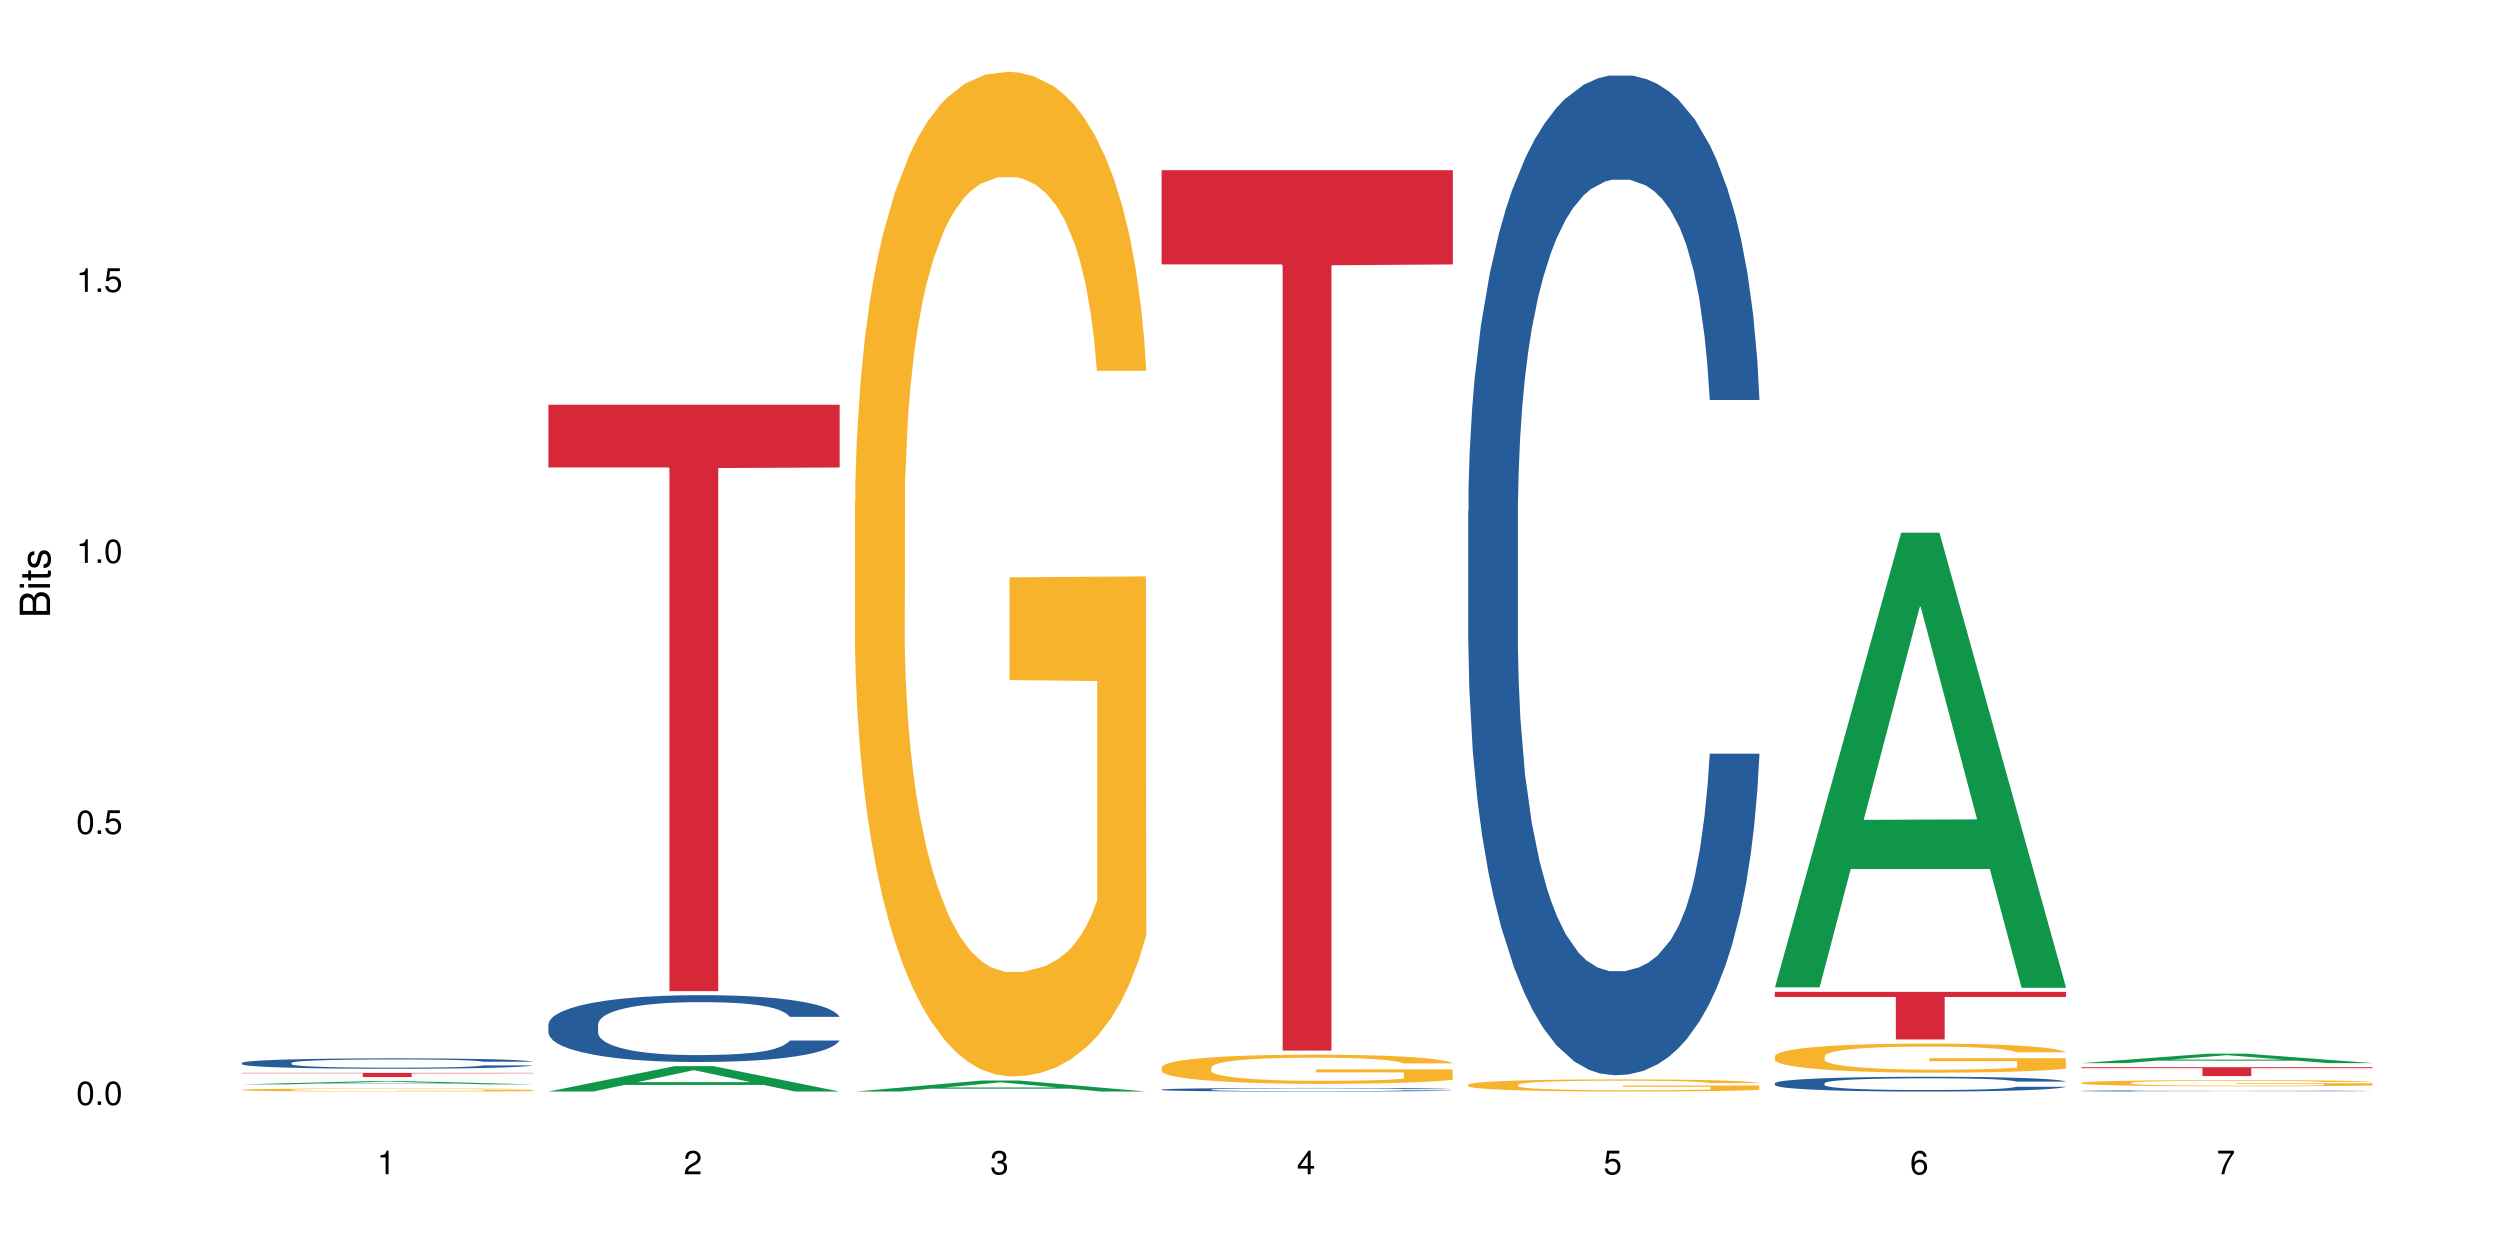 <?xml version="1.0" encoding="UTF-8"?>
<svg xmlns="http://www.w3.org/2000/svg" xmlns:xlink="http://www.w3.org/1999/xlink" width="720pt" height="360pt" viewBox="0 0 720 360" version="1.1">
<defs>
<g>
<symbol overflow="visible" id="glyph0-0">
<path style="stroke:none;" d=""/>
</symbol>
<symbol overflow="visible" id="glyph0-1">
<path style="stroke:none;" d="M 2.641 -6.797 C 2 -6.797 1.422 -6.531 1.078 -6.047 C 0.641 -5.453 0.406 -4.547 0.406 -3.297 C 0.406 -1 1.188 0.219 2.641 0.219 C 4.078 0.219 4.859 -1 4.859 -3.234 C 4.859 -4.562 4.656 -5.438 4.203 -6.047 C 3.844 -6.531 3.281 -6.797 2.641 -6.797 Z M 2.641 -6.047 C 3.547 -6.047 4 -5.125 4 -3.312 C 4 -1.375 3.562 -0.484 2.625 -0.484 C 1.734 -0.484 1.281 -1.422 1.281 -3.281 C 1.281 -5.141 1.734 -6.047 2.641 -6.047 Z M 2.641 -6.047 "/>
</symbol>
<symbol overflow="visible" id="glyph0-2">
<path style="stroke:none;" d="M 1.828 -1 L 0.828 -1 L 0.828 0 L 1.828 0 Z M 1.828 -1 "/>
</symbol>
<symbol overflow="visible" id="glyph0-3">
<path style="stroke:none;" d="M 4.562 -6.797 L 1.062 -6.797 L 0.547 -3.094 L 1.328 -3.094 C 1.719 -3.562 2.047 -3.734 2.578 -3.734 C 3.484 -3.734 4.062 -3.109 4.062 -2.094 C 4.062 -1.125 3.484 -0.531 2.578 -0.531 C 1.828 -0.531 1.375 -0.906 1.188 -1.672 L 0.328 -1.672 C 0.453 -1.109 0.547 -0.844 0.75 -0.594 C 1.125 -0.078 1.828 0.219 2.594 0.219 C 3.969 0.219 4.922 -0.781 4.922 -2.219 C 4.922 -3.562 4.031 -4.484 2.719 -4.484 C 2.25 -4.484 1.859 -4.359 1.469 -4.062 L 1.734 -5.969 L 4.562 -5.969 Z M 4.562 -6.797 "/>
</symbol>
<symbol overflow="visible" id="glyph0-4">
<path style="stroke:none;" d="M 2.484 -4.844 L 2.484 0 L 3.328 0 L 3.328 -6.797 L 2.766 -6.797 C 2.469 -5.75 2.281 -5.609 0.984 -5.453 L 0.984 -4.844 Z M 2.484 -4.844 "/>
</symbol>
<symbol overflow="visible" id="glyph0-5">
<path style="stroke:none;" d="M 4.859 -0.828 L 1.281 -0.828 C 1.359 -1.391 1.672 -1.75 2.5 -2.234 L 3.469 -2.75 C 4.406 -3.266 4.906 -3.969 4.906 -4.812 C 4.906 -5.375 4.672 -5.906 4.266 -6.266 C 3.859 -6.625 3.375 -6.797 2.719 -6.797 C 1.859 -6.797 1.219 -6.5 0.844 -5.922 C 0.609 -5.562 0.5 -5.125 0.484 -4.438 L 1.328 -4.438 C 1.359 -4.906 1.406 -5.188 1.531 -5.406 C 1.75 -5.812 2.188 -6.062 2.703 -6.062 C 3.469 -6.062 4.031 -5.516 4.031 -4.781 C 4.031 -4.25 3.719 -3.797 3.125 -3.438 L 2.234 -2.938 C 0.812 -2.141 0.406 -1.5 0.328 0 L 4.859 0 Z M 4.859 -0.828 "/>
</symbol>
<symbol overflow="visible" id="glyph0-6">
<path style="stroke:none;" d="M 2.125 -3.125 L 2.578 -3.125 C 3.516 -3.125 3.984 -2.703 3.984 -1.891 C 3.984 -1.031 3.469 -0.531 2.578 -0.531 C 1.656 -0.531 1.203 -0.984 1.156 -1.969 L 0.312 -1.969 C 0.344 -1.422 0.438 -1.078 0.609 -0.766 C 0.953 -0.109 1.625 0.219 2.547 0.219 C 3.953 0.219 4.859 -0.609 4.859 -1.906 C 4.859 -2.766 4.516 -3.25 3.703 -3.516 C 4.344 -3.766 4.656 -4.25 4.656 -4.938 C 4.656 -6.109 3.875 -6.797 2.578 -6.797 C 1.203 -6.797 0.484 -6.047 0.453 -4.609 L 1.297 -4.609 C 1.312 -5.016 1.344 -5.25 1.453 -5.453 C 1.641 -5.828 2.062 -6.062 2.594 -6.062 C 3.344 -6.062 3.797 -5.625 3.797 -4.906 C 3.797 -4.422 3.609 -4.141 3.25 -3.984 C 3.016 -3.891 2.719 -3.844 2.125 -3.844 Z M 2.125 -3.125 "/>
</symbol>
<symbol overflow="visible" id="glyph0-7">
<path style="stroke:none;" d="M 3.141 -1.625 L 3.141 0 L 3.984 0 L 3.984 -1.625 L 4.984 -1.625 L 4.984 -2.391 L 3.984 -2.391 L 3.984 -6.797 L 3.359 -6.797 L 0.266 -2.516 L 0.266 -1.625 Z M 3.141 -2.391 L 1 -2.391 L 3.141 -5.359 Z M 3.141 -2.391 "/>
</symbol>
<symbol overflow="visible" id="glyph0-8">
<path style="stroke:none;" d="M 4.781 -5.031 C 4.609 -6.141 3.891 -6.797 2.844 -6.797 C 2.094 -6.797 1.422 -6.438 1.031 -5.828 C 0.609 -5.172 0.406 -4.344 0.406 -3.094 C 0.406 -1.953 0.578 -1.234 0.984 -0.625 C 1.359 -0.078 1.953 0.219 2.703 0.219 C 3.984 0.219 4.922 -0.734 4.922 -2.078 C 4.922 -3.344 4.062 -4.234 2.844 -4.234 C 2.172 -4.234 1.641 -3.969 1.281 -3.469 C 1.281 -5.125 1.828 -6.047 2.797 -6.047 C 3.391 -6.047 3.797 -5.672 3.938 -5.031 Z M 2.734 -3.484 C 3.547 -3.484 4.062 -2.922 4.062 -2 C 4.062 -1.156 3.484 -0.531 2.703 -0.531 C 1.922 -0.531 1.328 -1.188 1.328 -2.047 C 1.328 -2.891 1.906 -3.484 2.734 -3.484 Z M 2.734 -3.484 "/>
</symbol>
<symbol overflow="visible" id="glyph0-9">
<path style="stroke:none;" d="M 4.984 -6.797 L 0.438 -6.797 L 0.438 -5.969 L 4.109 -5.969 C 2.5 -3.656 1.828 -2.234 1.328 0 L 2.219 0 C 2.594 -2.172 3.453 -4.047 4.984 -6.094 Z M 4.984 -6.797 "/>
</symbol>
<symbol overflow="visible" id="glyph1-0">
<path style="stroke:none;" d=""/>
</symbol>
<symbol overflow="visible" id="glyph1-1">
<path style="stroke:none;" d="M 0 -0.953 L 0 -4.891 C 0 -5.719 -0.234 -6.344 -0.734 -6.797 C -1.188 -7.234 -1.812 -7.469 -2.5 -7.469 C -3.547 -7.469 -4.188 -7 -4.625 -5.875 C -4.984 -6.672 -5.641 -7.094 -6.531 -7.094 C -7.156 -7.094 -7.734 -6.859 -8.141 -6.391 C -8.562 -5.938 -8.75 -5.344 -8.75 -4.5 L -8.75 -0.953 Z M -4.984 -2.062 L -7.766 -2.062 L -7.766 -4.219 C -7.766 -4.844 -7.688 -5.203 -7.453 -5.5 C -7.219 -5.812 -6.859 -5.969 -6.375 -5.969 C -5.906 -5.969 -5.531 -5.812 -5.297 -5.5 C -5.062 -5.203 -4.984 -4.844 -4.984 -4.219 Z M -0.984 -2.062 L -4 -2.062 L -4 -4.781 C -4 -5.328 -3.859 -5.688 -3.578 -5.953 C -3.297 -6.219 -2.922 -6.359 -2.484 -6.359 C -2.062 -6.359 -1.688 -6.219 -1.406 -5.953 C -1.109 -5.688 -0.984 -5.328 -0.984 -4.781 Z M -0.984 -2.062 "/>
</symbol>
<symbol overflow="visible" id="glyph1-2">
<path style="stroke:none;" d="M -6.281 -1.797 L -6.281 -0.797 L 0 -0.797 L 0 -1.797 Z M -8.75 -1.797 L -8.75 -0.797 L -7.484 -0.797 L -7.484 -1.797 Z M -8.75 -1.797 "/>
</symbol>
<symbol overflow="visible" id="glyph1-3">
<path style="stroke:none;" d="M -6.281 -3.047 L -6.281 -2.016 L -8.016 -2.016 L -8.016 -1.016 L -6.281 -1.016 L -6.281 -0.172 L -5.469 -0.172 L -5.469 -1.016 L -0.719 -1.016 C -0.078 -1.016 0.281 -1.453 0.281 -2.234 C 0.281 -2.469 0.25 -2.719 0.188 -3.047 L -0.641 -3.047 C -0.609 -2.922 -0.594 -2.766 -0.594 -2.562 C -0.594 -2.141 -0.719 -2.016 -1.156 -2.016 L -5.469 -2.016 L -5.469 -3.047 Z M -6.281 -3.047 "/>
</symbol>
<symbol overflow="visible" id="glyph1-4">
<path style="stroke:none;" d="M -4.531 -5.25 C -5.766 -5.25 -6.469 -4.422 -6.469 -2.969 C -6.469 -1.516 -5.719 -0.562 -4.547 -0.562 C -3.562 -0.562 -3.094 -1.062 -2.734 -2.562 L -2.516 -3.484 C -2.344 -4.188 -2.094 -4.469 -1.625 -4.469 C -1.047 -4.469 -0.641 -3.875 -0.641 -3 C -0.641 -2.453 -0.797 -2 -1.062 -1.75 C -1.25 -1.594 -1.422 -1.531 -1.875 -1.469 L -1.875 -0.406 C -0.422 -0.453 0.281 -1.266 0.281 -2.922 C 0.281 -4.5 -0.5 -5.516 -1.719 -5.516 C -2.656 -5.516 -3.172 -4.984 -3.469 -3.734 L -3.703 -2.766 C -3.891 -1.953 -4.156 -1.609 -4.594 -1.609 C -5.172 -1.609 -5.547 -2.125 -5.547 -2.938 C -5.547 -3.75 -5.203 -4.172 -4.531 -4.203 Z M -4.531 -5.25 "/>
</symbol>
</g>
</defs>
<g id="surface92870">
<rect x="0" y="0" width="720" height="360" style="fill:rgb(100%,100%,100%);fill-opacity:1;stroke:none;"/>
<path style=" stroke:none;fill-rule:nonzero;fill:rgb(6.275%,58.824%,28.235%);fill-opacity:1;" d="M 69.629 312.301 L 69.719 312.301 L 106.016 311.379 L 117.039 311.379 L 153.516 312.301 L 140.703 312.301 L 131.559 312.059 L 91.496 312.059 L 82.535 312.301 L 69.629 312.301 L 95.352 311.961 L 127.887 311.961 L 111.664 311.527 L 111.484 311.527 L 111.305 311.531 L 95.262 311.961 L 95.352 311.961 Z M 69.629 312.301 "/>
<path style=" stroke:none;fill-rule:nonzero;fill:rgb(14.51%,36.078%,60%);fill-opacity:1;" d="M 69.629 306.109 L 69.73 306.109 L 69.73 306.043 L 70.039 305.938 L 70.754 305.809 L 71.473 305.719 L 73.312 305.555 L 75.871 305.398 L 78.531 305.281 L 80.473 305.207 L 82.211 305.152 L 86.203 305.055 L 88.762 305 L 91.523 304.953 L 94.898 304.906 L 97.352 304.879 L 102.879 304.836 L 106.969 304.816 L 110.141 304.809 L 116.996 304.809 L 121.086 304.82 L 124.055 304.832 L 127.328 304.855 L 130.09 304.879 L 134.898 304.941 L 139.195 305.016 L 141.141 305.062 L 144.207 305.145 L 146.562 305.227 L 148.199 305.301 L 150.039 305.398 L 151.676 305.523 L 152.902 305.664 L 153.516 305.781 L 139.195 305.781 L 138.48 305.672 L 137.66 305.586 L 136.125 305.473 L 134.59 305.395 L 132.441 305.316 L 130.5 305.262 L 127.84 305.211 L 125.488 305.18 L 123.031 305.152 L 120.68 305.137 L 116.176 305.121 L 110.961 305.121 L 109.016 305.125 L 105.027 305.148 L 102.879 305.168 L 99.809 305.207 L 97.66 305.242 L 95.102 305.297 L 93.363 305.344 L 91.215 305.414 L 89.68 305.477 L 87.941 305.566 L 86.918 305.637 L 85.996 305.711 L 85.18 305.801 L 84.566 305.898 L 84.156 306 L 83.953 306.098 L 83.953 306.52 L 84.156 306.621 L 84.668 306.734 L 85.996 306.902 L 87.941 307.047 L 90.191 307.16 L 92.34 307.242 L 93.566 307.281 L 95.203 307.324 L 97.762 307.379 L 101.445 307.434 L 103.594 307.457 L 106.867 307.477 L 110.242 307.488 L 114.746 307.488 L 118.734 307.477 L 121.395 307.465 L 124.156 307.441 L 127.941 307.395 L 130.293 307.352 L 132.34 307.301 L 133.875 307.25 L 134.898 307.203 L 136.434 307.121 L 137.66 307.027 L 138.582 306.93 L 139.195 306.84 L 153.516 306.84 L 152.902 306.949 L 151.984 307.055 L 151.062 307.133 L 149.629 307.23 L 147.992 307.312 L 145.641 307.41 L 143.695 307.473 L 141.141 307.543 L 138.785 307.594 L 136.227 307.641 L 132.441 307.695 L 129.988 307.723 L 127.328 307.746 L 124.156 307.77 L 120.168 307.789 L 115.871 307.797 L 111.879 307.801 L 107.582 307.797 L 104.414 307.785 L 100.219 307.762 L 95 307.711 L 91.215 307.66 L 88.25 307.605 L 85.691 307.551 L 82.828 307.477 L 79.145 307.359 L 76.895 307.266 L 75.359 307.188 L 73.621 307.082 L 72.391 306.984 L 70.961 306.832 L 69.938 306.641 L 69.629 306.488 Z M 69.629 306.109 "/>
<path style=" stroke:none;fill-rule:nonzero;fill:rgb(96.863%,70.196%,16.863%);fill-opacity:1;" d="M 69.629 313.863 L 69.73 313.859 L 69.73 313.844 L 70.141 313.809 L 71.164 313.758 L 72.492 313.715 L 73.926 313.684 L 74.848 313.668 L 76.383 313.645 L 77.711 313.625 L 81.086 313.59 L 85.383 313.555 L 87.738 313.539 L 90.398 313.527 L 94.184 313.512 L 95.922 313.504 L 101.242 313.492 L 107.277 313.484 L 113.926 313.48 L 116.996 313.48 L 121.191 313.484 L 126.918 313.492 L 130.191 313.504 L 132.75 313.512 L 135.41 313.52 L 138.684 313.539 L 141.754 313.555 L 144.207 313.574 L 146.664 313.602 L 148.711 313.625 L 150.449 313.656 L 151.984 313.688 L 152.902 313.719 L 153.516 313.746 L 139.297 313.746 L 138.48 313.719 L 137.559 313.695 L 136.023 313.668 L 134.488 313.648 L 132.953 313.633 L 130.09 313.613 L 127.637 313.602 L 124.566 313.59 L 121.598 313.582 L 118.223 313.574 L 110.754 313.574 L 105.844 313.582 L 102.98 313.586 L 100.934 313.594 L 98.07 313.605 L 96.332 313.613 L 95.309 313.621 L 92.238 313.648 L 90.191 313.668 L 89.066 313.684 L 87.633 313.711 L 86.613 313.73 L 85.484 313.766 L 84.871 313.789 L 84.055 313.844 L 83.953 313.988 L 84.258 314.02 L 84.871 314.055 L 85.691 314.082 L 86.918 314.113 L 88.145 314.137 L 90.293 314.168 L 92.137 314.191 L 93.566 314.203 L 96.332 314.227 L 97.457 314.234 L 100.117 314.246 L 102.879 314.258 L 106.254 314.27 L 108.812 314.273 L 112.902 314.277 L 118.121 314.277 L 124.258 314.273 L 128.145 314.266 L 130.805 314.262 L 132.547 314.254 L 134.695 314.246 L 136.227 314.238 L 137.66 314.227 L 139.398 314.215 L 139.398 314.02 L 114.133 314.02 L 114.133 313.93 L 153.414 313.93 L 153.516 314.246 L 151.367 314.266 L 148.711 314.289 L 146.152 314.305 L 143.492 314.32 L 139.707 314.336 L 136.637 314.344 L 131.93 314.355 L 127.637 314.363 L 123.133 314.367 L 119.145 314.371 L 114.438 314.371 L 110.242 314.367 L 105.742 314.363 L 102.16 314.359 L 98.887 314.348 L 95.613 314.34 L 91.523 314.32 L 88.863 314.309 L 86.102 314.293 L 83.336 314.27 L 80.883 314.25 L 77.609 314.211 L 75.871 314.188 L 74.234 314.16 L 73.004 314.137 L 71.879 314.105 L 71.062 314.078 L 70.242 314.043 L 69.832 314.016 L 69.629 313.988 Z M 69.629 313.863 "/>
<path style=" stroke:none;fill-rule:nonzero;fill:rgb(83.922%,15.686%,22.353%);fill-opacity:1;" d="M 69.629 308.98 L 153.516 308.98 L 153.516 309.109 L 118.555 309.113 L 118.555 310.199 L 104.488 310.199 L 104.488 309.113 L 104.285 309.109 L 69.629 309.109 Z M 69.629 308.98 "/>
<path style=" stroke:none;fill-rule:nonzero;fill:rgb(6.275%,58.824%,28.235%);fill-opacity:1;" d="M 157.934 314.363 L 158.023 314.355 L 194.32 307.039 L 205.344 307.039 L 241.82 314.371 L 229.004 314.371 L 219.863 312.457 L 179.801 312.457 L 170.84 314.363 L 157.934 314.363 L 183.656 311.664 L 216.188 311.66 L 199.965 308.238 L 199.785 308.23 L 199.609 308.25 L 183.566 311.66 L 183.656 311.664 Z M 157.934 314.363 "/>
<path style=" stroke:none;fill-rule:nonzero;fill:rgb(14.51%,36.078%,60%);fill-opacity:1;" d="M 157.934 294.992 L 158.035 294.977 L 158.035 294.555 L 158.344 293.887 L 159.059 293.043 L 159.773 292.461 L 161.617 291.426 L 164.172 290.422 L 166.832 289.648 L 168.777 289.191 L 170.516 288.84 L 174.504 288.188 L 177.062 287.855 L 179.824 287.555 L 183.203 287.258 L 185.656 287.082 L 191.18 286.801 L 195.273 286.676 L 198.445 286.625 L 205.297 286.625 L 209.391 286.695 L 212.359 286.781 L 215.633 286.922 L 218.395 287.082 L 223.203 287.469 L 227.5 287.961 L 229.441 288.242 L 232.512 288.785 L 234.863 289.312 L 236.5 289.77 L 238.344 290.422 L 239.98 291.215 L 241.207 292.109 L 241.82 292.867 L 227.5 292.867 L 226.781 292.164 L 225.965 291.617 L 224.43 290.898 L 222.895 290.387 L 220.746 289.875 L 218.801 289.543 L 216.145 289.207 L 213.789 288.996 L 211.336 288.84 L 208.98 288.734 L 204.48 288.629 L 199.262 288.629 L 197.32 288.664 L 193.328 288.805 L 191.18 288.926 L 188.113 289.172 L 185.965 289.402 L 183.406 289.754 L 181.668 290.051 L 179.52 290.508 L 177.984 290.914 L 176.246 291.496 L 175.223 291.934 L 174.301 292.426 L 173.484 293.008 L 172.867 293.621 L 172.461 294.273 L 172.254 294.906 L 172.254 297.633 L 172.461 298.266 L 172.973 299.004 L 174.301 300.074 L 176.246 301.008 L 178.496 301.746 L 180.645 302.273 L 181.871 302.52 L 183.508 302.801 L 186.066 303.152 L 189.75 303.504 L 191.898 303.645 L 195.172 303.785 L 198.547 303.855 L 203.047 303.855 L 207.039 303.785 L 209.699 303.699 L 212.461 303.559 L 216.246 303.258 L 218.598 302.977 L 220.645 302.645 L 222.18 302.309 L 223.203 302.027 L 224.734 301.48 L 225.965 300.883 L 226.883 300.27 L 227.5 299.672 L 241.82 299.672 L 241.207 300.375 L 240.285 301.059 L 239.367 301.57 L 237.934 302.188 L 236.297 302.73 L 233.945 303.348 L 232 303.75 L 229.441 304.191 L 227.09 304.523 L 224.531 304.824 L 220.746 305.176 L 218.293 305.352 L 215.633 305.508 L 212.461 305.648 L 208.469 305.773 L 204.172 305.844 L 200.184 305.859 L 195.887 305.824 L 192.715 305.754 L 188.52 305.598 L 183.305 305.281 L 179.52 304.945 L 176.551 304.613 L 173.992 304.262 L 171.129 303.785 L 167.445 303.012 L 165.195 302.414 L 163.66 301.922 L 161.922 301.234 L 160.695 300.621 L 159.262 299.637 L 158.238 298.387 L 157.934 297.422 Z M 157.934 294.992 "/>
<path style=" stroke:none;fill-rule:nonzero;fill:rgb(83.922%,15.686%,22.353%);fill-opacity:1;" d="M 157.934 116.559 L 241.82 116.559 L 241.82 134.637 L 206.859 134.793 L 206.859 285.445 L 192.793 285.445 L 192.793 134.953 L 192.59 134.637 L 157.934 134.637 Z M 157.934 116.559 "/>
<path style=" stroke:none;fill-rule:nonzero;fill:rgb(6.275%,58.824%,28.235%);fill-opacity:1;" d="M 246.234 314.367 L 246.324 314.363 L 282.625 311.199 L 293.648 311.199 L 330.125 314.371 L 317.309 314.371 L 308.168 313.543 L 268.105 313.543 L 259.141 314.367 L 246.234 314.367 L 271.957 313.199 L 304.492 313.199 L 288.27 311.719 L 288.09 311.715 L 287.91 311.727 L 271.867 313.199 L 271.957 313.199 Z M 246.234 314.367 "/>
<path style=" stroke:none;fill-rule:nonzero;fill:rgb(96.863%,70.196%,16.863%);fill-opacity:1;" d="M 246.234 144.598 L 246.34 144.336 L 246.34 139.051 L 246.746 127.156 L 247.77 110.773 L 249.102 97.297 L 250.531 86.727 L 251.453 81.176 L 252.988 73.25 L 254.316 67.438 L 257.695 55.543 L 261.992 44.445 L 264.344 39.688 L 267.004 35.195 L 270.789 30.176 L 272.527 28.328 L 277.848 24.098 L 283.883 21.457 L 290.531 20.664 L 293.602 20.926 L 297.797 21.984 L 303.523 24.891 L 306.801 27.535 L 309.355 30.176 L 312.016 33.613 L 315.289 38.898 L 318.359 45.238 L 320.812 51.582 L 323.27 59.508 L 325.316 67.965 L 327.055 77.215 L 328.59 88.312 L 329.512 97.562 L 330.125 106.809 L 315.902 106.809 L 315.086 97.562 L 314.164 90.426 L 312.629 81.707 L 311.094 75.363 L 309.562 70.344 L 306.695 63.473 L 304.242 59.242 L 301.172 55.543 L 298.207 53.168 L 294.828 51.582 L 292.785 51.051 L 287.363 51.051 L 282.449 52.902 L 279.586 55.016 L 277.539 57.129 L 274.676 61.094 L 272.938 64.266 L 271.914 66.379 L 268.844 74.57 L 266.797 81.969 L 265.672 86.992 L 264.242 94.918 L 263.219 102.055 L 262.094 112.625 L 261.48 120.551 L 260.66 138.52 L 260.559 186.086 L 260.863 196.129 L 261.48 206.961 L 262.297 216.477 L 263.523 226.516 L 264.754 234.18 L 266.902 244.488 L 268.742 251.355 L 270.176 255.848 L 272.938 262.984 L 274.062 265.363 L 276.723 270.121 L 279.484 273.82 L 282.859 276.988 L 285.418 278.574 L 289.512 279.898 L 294.727 279.898 L 300.867 278.312 L 304.754 276.195 L 307.414 274.082 L 309.152 272.234 L 311.301 269.328 L 312.836 266.684 L 314.266 263.777 L 316.008 259.285 L 316.008 196.129 L 290.738 195.863 L 290.738 166.266 L 330.023 166.004 L 330.125 269.328 L 327.977 276.461 L 325.316 283.332 L 322.758 288.617 L 320.098 293.109 L 316.312 298.129 L 313.242 301.301 L 308.539 305 L 304.242 307.379 L 299.738 308.965 L 295.75 309.758 L 291.043 310.023 L 286.852 309.492 L 282.348 307.906 L 278.77 305.793 L 275.496 303.152 L 272.223 299.715 L 268.129 294.168 L 265.469 289.676 L 262.707 284.125 L 259.945 277.52 L 257.488 270.383 L 255.852 264.836 L 254.215 258.492 L 252.477 250.562 L 250.84 241.578 L 249.613 233.387 L 248.488 224.141 L 247.668 215.418 L 246.852 203.527 L 246.441 194.016 L 246.234 185.82 Z M 246.234 144.598 "/>
<path style=" stroke:none;fill-rule:nonzero;fill:rgb(14.51%,36.078%,60%);fill-opacity:1;" d="M 334.539 313.785 L 334.641 313.781 L 334.641 313.762 L 334.949 313.723 L 335.664 313.68 L 336.379 313.648 L 338.223 313.59 L 340.781 313.535 L 343.441 313.496 L 345.383 313.469 L 347.121 313.453 L 351.113 313.418 L 353.668 313.398 L 356.434 313.383 L 359.809 313.367 L 362.262 313.355 L 367.789 313.34 L 371.879 313.336 L 375.051 313.332 L 381.906 313.332 L 385.996 313.336 L 388.965 313.34 L 392.238 313.348 L 395 313.355 L 399.809 313.379 L 404.105 313.402 L 406.047 313.418 L 409.117 313.449 L 411.469 313.477 L 413.109 313.5 L 414.949 313.535 L 416.586 313.578 L 417.812 313.629 L 418.426 313.668 L 404.105 313.668 L 403.391 313.629 L 402.57 313.602 L 401.035 313.562 L 399.5 313.535 L 397.352 313.508 L 395.41 313.488 L 392.75 313.473 L 390.395 313.461 L 387.941 313.453 L 385.59 313.445 L 381.086 313.441 L 373.926 313.441 L 369.938 313.449 L 367.789 313.457 L 364.719 313.469 L 362.57 313.48 L 360.012 313.5 L 358.273 313.516 L 356.125 313.543 L 354.59 313.562 L 352.852 313.594 L 351.828 313.617 L 350.906 313.645 L 350.09 313.676 L 349.477 313.711 L 349.066 313.746 L 348.863 313.777 L 348.863 313.926 L 349.066 313.961 L 349.578 314 L 350.906 314.059 L 352.852 314.109 L 355.102 314.148 L 357.25 314.176 L 358.477 314.191 L 360.113 314.207 L 362.672 314.223 L 366.355 314.242 L 368.504 314.25 L 371.777 314.258 L 375.152 314.262 L 379.656 314.262 L 383.645 314.258 L 386.305 314.254 L 389.066 314.246 L 392.852 314.23 L 395.203 314.215 L 397.25 314.195 L 398.785 314.18 L 399.809 314.164 L 401.344 314.133 L 402.57 314.102 L 403.492 314.07 L 404.105 314.035 L 418.426 314.035 L 417.812 314.074 L 416.895 314.113 L 415.973 314.141 L 414.539 314.172 L 412.902 314.203 L 410.551 314.234 L 408.605 314.258 L 406.047 314.281 L 403.695 314.297 L 401.137 314.316 L 397.352 314.332 L 394.898 314.344 L 392.238 314.352 L 389.066 314.359 L 385.078 314.367 L 380.781 314.371 L 376.789 314.371 L 372.492 314.367 L 369.32 314.363 L 365.129 314.355 L 359.91 314.34 L 356.125 314.32 L 353.16 314.305 L 350.602 314.285 L 347.734 314.258 L 344.055 314.219 L 341.801 314.184 L 340.27 314.156 L 338.527 314.121 L 337.301 314.086 L 335.867 314.035 L 334.848 313.969 L 334.539 313.914 Z M 334.539 313.785 "/>
<path style=" stroke:none;fill-rule:nonzero;fill:rgb(96.863%,70.196%,16.863%);fill-opacity:1;" d="M 334.539 307.348 L 334.641 307.34 L 334.641 307.188 L 335.051 306.84 L 336.074 306.363 L 337.402 305.973 L 338.836 305.668 L 339.758 305.504 L 341.293 305.273 L 342.621 305.105 L 345.996 304.762 L 350.293 304.438 L 352.648 304.301 L 355.305 304.168 L 359.09 304.023 L 360.832 303.969 L 366.152 303.848 L 372.188 303.77 L 378.836 303.746 L 381.906 303.754 L 386.102 303.785 L 391.828 303.871 L 395.102 303.945 L 397.66 304.023 L 400.32 304.125 L 403.594 304.277 L 406.664 304.461 L 409.117 304.645 L 411.574 304.875 L 413.617 305.121 L 415.359 305.391 L 416.895 305.711 L 417.812 305.98 L 418.426 306.25 L 404.207 306.25 L 403.391 305.98 L 402.469 305.773 L 400.934 305.52 L 399.398 305.336 L 397.863 305.191 L 395 304.992 L 392.543 304.867 L 389.477 304.762 L 386.508 304.691 L 383.133 304.645 L 381.086 304.629 L 375.664 304.629 L 370.754 304.684 L 367.891 304.746 L 365.844 304.809 L 362.98 304.922 L 361.238 305.016 L 360.219 305.074 L 357.148 305.312 L 355.102 305.527 L 353.977 305.676 L 352.543 305.906 L 351.52 306.113 L 350.395 306.418 L 349.781 306.648 L 348.965 307.172 L 348.863 308.551 L 349.168 308.844 L 349.781 309.16 L 350.602 309.434 L 351.828 309.727 L 353.055 309.949 L 355.203 310.25 L 357.047 310.449 L 358.477 310.578 L 361.238 310.785 L 362.367 310.855 L 365.023 310.992 L 367.789 311.102 L 371.164 311.191 L 373.723 311.238 L 377.812 311.277 L 383.031 311.277 L 389.168 311.23 L 393.055 311.168 L 395.715 311.109 L 397.457 311.055 L 399.605 310.969 L 401.137 310.895 L 402.57 310.809 L 404.309 310.68 L 404.309 308.844 L 379.039 308.836 L 379.039 307.977 L 418.324 307.969 L 418.426 310.969 L 416.277 311.176 L 413.617 311.375 L 411.062 311.531 L 408.402 311.66 L 404.617 311.809 L 401.547 311.898 L 396.84 312.008 L 392.543 312.074 L 388.043 312.121 L 384.055 312.145 L 379.348 312.152 L 375.152 312.137 L 370.652 312.09 L 367.07 312.027 L 363.797 311.953 L 360.523 311.852 L 356.434 311.691 L 353.773 311.562 L 351.012 311.398 L 348.246 311.207 L 345.793 311 L 344.156 310.84 L 342.52 310.656 L 340.781 310.426 L 339.145 310.164 L 337.914 309.926 L 336.789 309.656 L 335.973 309.406 L 335.152 309.059 L 334.742 308.781 L 334.539 308.543 Z M 334.539 307.348 "/>
<path style=" stroke:none;fill-rule:nonzero;fill:rgb(83.922%,15.686%,22.353%);fill-opacity:1;" d="M 334.539 49.012 L 418.426 49.012 L 418.426 76.156 L 383.465 76.391 L 383.465 302.566 L 369.398 302.566 L 369.398 76.629 L 369.195 76.156 L 334.539 76.156 Z M 334.539 49.012 "/>
<path style=" stroke:none;fill-rule:nonzero;fill:rgb(14.51%,36.078%,60%);fill-opacity:1;" d="M 422.844 147.043 L 422.945 146.781 L 422.945 140.465 L 423.25 130.465 L 423.969 117.832 L 424.684 109.145 L 426.523 93.617 L 429.082 78.617 L 431.742 67.039 L 433.688 60.195 L 435.426 54.93 L 439.414 45.191 L 441.973 40.191 L 444.734 35.719 L 448.109 31.246 L 450.566 28.613 L 456.09 24.402 L 460.184 22.559 L 463.355 21.77 L 470.207 21.77 L 474.301 22.824 L 477.266 24.141 L 480.543 26.246 L 483.305 28.613 L 488.113 34.402 L 492.406 41.773 L 494.352 45.984 L 497.422 54.141 L 499.773 62.035 L 501.41 68.879 L 503.254 78.617 L 504.891 90.461 L 506.117 103.883 L 506.73 115.199 L 492.406 115.199 L 491.691 104.672 L 490.875 96.516 L 489.34 85.723 L 487.805 78.09 L 485.656 70.457 L 483.711 65.457 L 481.051 60.457 L 478.699 57.301 L 476.246 54.93 L 473.891 53.352 L 469.391 51.773 L 464.172 51.773 L 462.23 52.301 L 458.238 54.406 L 456.09 56.246 L 453.023 59.93 L 450.875 63.352 L 448.316 68.617 L 446.578 73.09 L 444.43 79.934 L 442.895 85.988 L 441.156 94.672 L 440.133 101.25 L 439.211 108.621 L 438.391 117.305 L 437.777 126.516 L 437.371 136.254 L 437.164 145.73 L 437.164 186.523 L 437.371 195.996 L 437.883 207.051 L 439.211 223.105 L 441.156 237.051 L 443.406 248.105 L 445.555 256 L 446.781 259.688 L 448.418 263.898 L 450.977 269.16 L 454.66 274.426 L 456.809 276.531 L 460.082 278.637 L 463.457 279.688 L 467.957 279.688 L 471.949 278.637 L 474.609 277.32 L 477.371 275.215 L 481.156 270.738 L 483.508 266.527 L 485.555 261.527 L 487.09 256.527 L 488.113 252.316 L 489.645 244.16 L 490.875 235.211 L 491.793 226 L 492.406 217.051 L 506.73 217.051 L 506.117 227.578 L 505.195 237.844 L 504.273 245.473 L 502.844 254.688 L 501.207 262.844 L 498.852 272.055 L 496.91 278.109 L 494.352 284.688 L 492 289.688 L 489.441 294.164 L 485.656 299.426 L 483.199 302.059 L 480.543 304.426 L 477.371 306.531 L 473.379 308.375 L 469.082 309.426 L 465.094 309.691 L 460.797 309.164 L 457.625 308.113 L 453.43 305.742 L 448.215 301.008 L 444.43 296.004 L 441.461 291.004 L 438.902 285.742 L 436.039 278.637 L 432.355 267.055 L 430.105 258.105 L 428.57 250.738 L 426.832 240.473 L 425.605 231.262 L 424.172 216.523 L 423.148 197.84 L 422.844 183.363 Z M 422.844 147.043 "/>
<path style=" stroke:none;fill-rule:nonzero;fill:rgb(96.863%,70.196%,16.863%);fill-opacity:1;" d="M 422.844 312.371 L 422.945 312.367 L 422.945 312.301 L 423.355 312.16 L 424.375 311.961 L 425.707 311.797 L 427.141 311.668 L 428.059 311.602 L 429.594 311.508 L 430.926 311.438 L 434.301 311.293 L 438.598 311.156 L 440.949 311.102 L 443.609 311.047 L 447.395 310.984 L 449.133 310.965 L 454.453 310.91 L 460.488 310.879 L 467.141 310.871 L 470.207 310.875 L 474.402 310.887 L 480.133 310.922 L 483.406 310.953 L 485.965 310.984 L 488.621 311.027 L 491.898 311.09 L 494.965 311.168 L 497.422 311.246 L 499.875 311.34 L 501.922 311.441 L 503.66 311.555 L 505.195 311.688 L 506.117 311.801 L 506.73 311.914 L 492.512 311.914 L 491.691 311.801 L 490.77 311.715 L 489.238 311.609 L 487.703 311.531 L 486.168 311.473 L 483.305 311.387 L 480.848 311.336 L 477.777 311.293 L 474.812 311.262 L 471.438 311.246 L 469.391 311.238 L 463.969 311.238 L 459.059 311.262 L 456.191 311.285 L 454.148 311.312 L 451.281 311.359 L 449.543 311.398 L 448.52 311.422 L 445.453 311.523 L 443.406 311.613 L 442.281 311.672 L 440.848 311.77 L 439.824 311.855 L 438.699 311.984 L 438.086 312.078 L 437.266 312.297 L 437.164 312.871 L 437.473 312.992 L 438.086 313.125 L 438.902 313.238 L 440.133 313.359 L 441.359 313.453 L 443.508 313.578 L 445.348 313.66 L 446.781 313.715 L 449.543 313.801 L 450.668 313.832 L 453.328 313.887 L 456.09 313.934 L 459.465 313.973 L 462.023 313.992 L 466.117 314.008 L 471.332 314.008 L 477.473 313.988 L 481.359 313.961 L 484.02 313.938 L 485.758 313.914 L 487.906 313.879 L 489.441 313.848 L 490.875 313.812 L 492.613 313.758 L 492.613 312.992 L 467.344 312.988 L 467.344 312.633 L 506.629 312.629 L 506.73 313.879 L 504.582 313.965 L 501.922 314.047 L 499.363 314.113 L 496.703 314.168 L 492.918 314.227 L 489.852 314.266 L 485.145 314.309 L 480.848 314.34 L 476.348 314.359 L 472.355 314.367 L 467.652 314.371 L 463.457 314.363 L 458.957 314.344 L 455.375 314.32 L 452.102 314.289 L 448.828 314.246 L 444.734 314.18 L 442.074 314.125 L 439.312 314.059 L 436.551 313.977 L 434.094 313.891 L 432.457 313.824 L 430.82 313.746 L 429.082 313.652 L 427.445 313.543 L 426.219 313.445 L 425.094 313.332 L 424.273 313.227 L 423.457 313.082 L 423.047 312.969 L 422.844 312.867 Z M 422.844 312.371 "/>
<path style=" stroke:none;fill-rule:nonzero;fill:rgb(6.275%,58.824%,28.235%);fill-opacity:1;" d="M 511.145 284.355 L 511.234 284.234 L 547.531 153.406 L 558.559 153.406 L 595.035 284.48 L 582.219 284.48 L 573.074 250.266 L 533.016 250.266 L 524.051 284.355 L 511.145 284.355 L 536.867 236.113 L 569.402 235.988 L 553.18 174.82 L 553 174.699 L 552.82 175.066 L 536.777 235.988 L 536.867 236.113 Z M 511.145 284.355 "/>
<path style=" stroke:none;fill-rule:nonzero;fill:rgb(14.51%,36.078%,60%);fill-opacity:1;" d="M 511.145 311.965 L 511.246 311.961 L 511.246 311.867 L 511.555 311.719 L 512.27 311.531 L 512.988 311.402 L 514.828 311.172 L 517.387 310.949 L 520.047 310.781 L 521.988 310.68 L 523.73 310.602 L 527.719 310.457 L 530.277 310.383 L 533.039 310.316 L 536.414 310.25 L 538.871 310.211 L 544.395 310.148 L 548.484 310.121 L 551.656 310.109 L 558.512 310.109 L 562.605 310.125 L 565.57 310.145 L 568.844 310.176 L 571.605 310.211 L 576.414 310.297 L 580.711 310.406 L 582.656 310.469 L 585.723 310.59 L 588.078 310.707 L 589.715 310.809 L 591.555 310.949 L 593.191 311.125 L 594.422 311.324 L 595.035 311.492 L 580.711 311.492 L 579.996 311.336 L 579.176 311.215 L 577.641 311.055 L 576.109 310.941 L 573.961 310.832 L 572.016 310.758 L 569.355 310.684 L 567.004 310.637 L 564.547 310.602 L 562.195 310.578 L 557.691 310.555 L 552.477 310.555 L 550.531 310.562 L 546.543 310.594 L 544.395 310.621 L 541.324 310.676 L 539.176 310.727 L 536.617 310.805 L 534.879 310.871 L 532.73 310.969 L 531.195 311.059 L 529.457 311.188 L 528.434 311.285 L 527.516 311.395 L 526.695 311.523 L 526.082 311.66 L 525.672 311.805 L 525.469 311.945 L 525.469 312.547 L 525.672 312.688 L 526.184 312.852 L 527.516 313.09 L 529.457 313.297 L 531.707 313.461 L 533.855 313.574 L 535.086 313.629 L 536.723 313.691 L 539.277 313.77 L 542.961 313.848 L 545.109 313.879 L 548.383 313.91 L 551.762 313.926 L 556.262 313.926 L 560.25 313.91 L 562.91 313.891 L 565.672 313.859 L 569.457 313.793 L 571.812 313.73 L 573.855 313.656 L 575.391 313.582 L 576.414 313.523 L 577.949 313.402 L 579.176 313.27 L 580.098 313.133 L 580.711 313 L 595.035 313 L 594.422 313.156 L 593.5 313.309 L 592.578 313.422 L 591.145 313.559 L 589.508 313.676 L 587.156 313.812 L 585.211 313.902 L 582.656 314 L 580.301 314.074 L 577.746 314.141 L 573.961 314.219 L 571.504 314.258 L 568.844 314.293 L 565.672 314.324 L 561.684 314.352 L 557.387 314.367 L 553.398 314.371 L 549.102 314.363 L 545.93 314.348 L 541.734 314.312 L 536.516 314.242 L 532.73 314.168 L 529.766 314.094 L 527.207 314.016 L 524.344 313.91 L 520.66 313.738 L 518.41 313.605 L 516.875 313.5 L 515.137 313.348 L 513.906 313.211 L 512.477 312.992 L 511.453 312.715 L 511.145 312.5 Z M 511.145 311.965 "/>
<path style=" stroke:none;fill-rule:nonzero;fill:rgb(96.863%,70.196%,16.863%);fill-opacity:1;" d="M 511.145 304.141 L 511.246 304.133 L 511.246 303.98 L 511.656 303.637 L 512.68 303.164 L 514.012 302.773 L 515.441 302.465 L 516.363 302.305 L 517.898 302.078 L 519.227 301.906 L 522.605 301.562 L 526.898 301.242 L 529.254 301.105 L 531.914 300.977 L 535.699 300.828 L 537.438 300.777 L 542.758 300.652 L 548.793 300.578 L 555.441 300.555 L 558.512 300.562 L 562.707 300.594 L 568.434 300.676 L 571.707 300.754 L 574.266 300.828 L 576.926 300.93 L 580.199 301.082 L 583.27 301.266 L 585.723 301.449 L 588.18 301.68 L 590.227 301.922 L 591.965 302.191 L 593.5 302.512 L 594.422 302.781 L 595.035 303.047 L 580.812 303.047 L 579.996 302.781 L 579.074 302.574 L 577.539 302.32 L 576.004 302.137 L 574.473 301.992 L 571.605 301.793 L 569.152 301.672 L 566.082 301.562 L 563.117 301.496 L 559.738 301.449 L 557.691 301.434 L 552.27 301.434 L 547.359 301.488 L 544.496 301.547 L 542.449 301.609 L 539.586 301.723 L 537.848 301.816 L 536.824 301.879 L 533.754 302.113 L 531.707 302.328 L 530.582 302.473 L 529.152 302.703 L 528.129 302.91 L 527.004 303.215 L 526.391 303.445 L 525.57 303.965 L 525.469 305.344 L 525.773 305.633 L 526.391 305.945 L 527.207 306.223 L 528.434 306.512 L 529.664 306.734 L 531.812 307.035 L 533.652 307.23 L 535.086 307.363 L 537.848 307.57 L 538.973 307.637 L 541.633 307.773 L 544.395 307.883 L 547.77 307.973 L 550.328 308.02 L 554.418 308.059 L 559.637 308.059 L 565.773 308.012 L 569.664 307.953 L 572.324 307.891 L 574.062 307.836 L 576.211 307.754 L 577.746 307.676 L 579.176 307.59 L 580.914 307.461 L 580.914 305.633 L 555.648 305.625 L 555.648 304.77 L 594.93 304.762 L 595.035 307.754 L 592.887 307.957 L 590.227 308.156 L 587.668 308.312 L 585.008 308.441 L 581.223 308.586 L 578.152 308.68 L 573.449 308.785 L 569.152 308.855 L 564.648 308.898 L 560.66 308.922 L 555.953 308.93 L 551.762 308.914 L 547.258 308.867 L 543.68 308.809 L 540.402 308.73 L 537.129 308.633 L 533.039 308.473 L 530.379 308.34 L 527.617 308.18 L 524.855 307.988 L 522.398 307.781 L 520.762 307.621 L 519.125 307.438 L 517.387 307.211 L 515.75 306.949 L 514.523 306.711 L 513.395 306.445 L 512.578 306.191 L 511.758 305.848 L 511.352 305.57 L 511.145 305.336 Z M 511.145 304.141 "/>
<path style=" stroke:none;fill-rule:nonzero;fill:rgb(83.922%,15.686%,22.353%);fill-opacity:1;" d="M 511.145 285.66 L 595.035 285.66 L 595.035 287.129 L 560.07 287.141 L 560.07 299.375 L 546.004 299.375 L 546.004 287.152 L 545.801 287.129 L 511.145 287.129 Z M 511.145 285.66 "/>
<path style=" stroke:none;fill-rule:nonzero;fill:rgb(6.275%,58.824%,28.235%);fill-opacity:1;" d="M 599.449 306.176 L 599.539 306.176 L 635.836 303.453 L 646.859 303.453 L 683.336 306.18 L 670.52 306.18 L 661.379 305.469 L 621.316 305.469 L 612.355 306.176 L 599.449 306.176 L 625.172 305.172 L 657.703 305.172 L 641.484 303.898 L 641.305 303.895 L 641.125 303.902 L 625.082 305.172 L 625.172 305.172 Z M 599.449 306.176 "/>
<path style=" stroke:none;fill-rule:nonzero;fill:rgb(14.51%,36.078%,60%);fill-opacity:1;" d="M 599.449 314.176 L 599.551 314.176 L 599.551 314.168 L 599.859 314.156 L 600.574 314.141 L 601.289 314.133 L 603.133 314.113 L 605.688 314.094 L 608.348 314.082 L 610.293 314.074 L 612.031 314.066 L 616.023 314.055 L 618.578 314.051 L 621.34 314.043 L 624.719 314.039 L 627.172 314.035 L 632.695 314.031 L 636.789 314.027 L 650.906 314.027 L 653.875 314.031 L 657.148 314.031 L 659.91 314.035 L 664.719 314.043 L 669.016 314.051 L 670.957 314.055 L 674.027 314.066 L 676.379 314.074 L 678.016 314.082 L 679.859 314.094 L 681.496 314.109 L 682.723 314.125 L 683.336 314.137 L 669.016 314.137 L 668.297 314.125 L 667.48 314.117 L 665.945 314.102 L 664.41 314.094 L 662.262 314.086 L 660.32 314.078 L 657.66 314.074 L 655.305 314.07 L 652.852 314.066 L 650.496 314.066 L 645.996 314.062 L 638.836 314.062 L 634.844 314.066 L 632.695 314.066 L 629.629 314.074 L 627.48 314.078 L 624.922 314.082 L 623.184 314.09 L 621.035 314.098 L 619.5 314.105 L 617.762 314.113 L 616.738 314.121 L 615.816 314.129 L 615 314.141 L 614.387 314.152 L 613.977 314.164 L 613.77 314.176 L 613.77 314.223 L 613.977 314.234 L 614.488 314.25 L 615.816 314.266 L 617.762 314.285 L 620.012 314.297 L 622.16 314.305 L 623.387 314.312 L 625.023 314.316 L 627.582 314.324 L 631.266 314.328 L 633.414 314.332 L 636.688 314.332 L 640.062 314.336 L 644.562 314.336 L 648.555 314.332 L 651.215 314.332 L 653.977 314.328 L 657.762 314.324 L 660.113 314.32 L 662.16 314.312 L 663.695 314.309 L 664.719 314.301 L 666.254 314.293 L 667.48 314.281 L 668.402 314.27 L 669.016 314.262 L 683.336 314.262 L 682.723 314.273 L 681.801 314.285 L 680.883 314.293 L 679.449 314.305 L 677.812 314.316 L 675.461 314.324 L 673.516 314.332 L 670.957 314.34 L 668.605 314.348 L 666.047 314.352 L 662.262 314.359 L 659.809 314.363 L 657.148 314.363 L 653.977 314.367 L 649.988 314.367 L 645.691 314.371 L 637.402 314.371 L 634.23 314.367 L 630.039 314.367 L 624.82 314.359 L 621.035 314.355 L 618.066 314.348 L 615.512 314.344 L 612.645 314.332 L 608.965 314.32 L 606.711 314.309 L 605.18 314.301 L 603.438 314.289 L 602.211 314.277 L 600.777 314.258 L 599.754 314.238 L 599.449 314.219 Z M 599.449 314.176 "/>
<path style=" stroke:none;fill-rule:nonzero;fill:rgb(96.863%,70.196%,16.863%);fill-opacity:1;" d="M 599.449 311.836 L 599.551 311.836 L 599.551 311.805 L 599.961 311.73 L 600.984 311.629 L 602.312 311.547 L 603.746 311.484 L 604.668 311.449 L 606.199 311.402 L 607.531 311.367 L 610.906 311.293 L 615.203 311.227 L 617.555 311.195 L 620.215 311.168 L 624 311.137 L 625.742 311.125 L 631.059 311.102 L 637.098 311.086 L 643.746 311.078 L 646.816 311.082 L 651.008 311.086 L 656.738 311.105 L 660.012 311.121 L 662.57 311.137 L 665.23 311.16 L 668.504 311.191 L 671.57 311.23 L 674.027 311.27 L 676.484 311.316 L 678.527 311.367 L 680.27 311.426 L 681.801 311.492 L 682.723 311.551 L 683.336 311.605 L 669.117 311.605 L 668.297 311.551 L 667.379 311.504 L 665.844 311.453 L 664.309 311.414 L 662.773 311.383 L 659.91 311.34 L 657.453 311.316 L 654.387 311.293 L 651.418 311.277 L 648.043 311.27 L 645.996 311.266 L 640.574 311.266 L 635.664 311.277 L 632.801 311.289 L 630.754 311.301 L 627.891 311.328 L 626.148 311.348 L 625.125 311.359 L 622.059 311.41 L 620.012 311.453 L 618.887 311.484 L 617.453 311.535 L 616.43 311.578 L 615.305 311.641 L 614.691 311.691 L 613.875 311.801 L 613.77 312.09 L 614.078 312.152 L 614.691 312.219 L 615.512 312.277 L 616.738 312.336 L 617.965 312.383 L 620.113 312.445 L 621.957 312.488 L 623.387 312.516 L 626.148 312.559 L 627.273 312.574 L 629.934 312.605 L 632.695 312.625 L 636.074 312.645 L 638.629 312.656 L 642.723 312.664 L 647.941 312.664 L 654.078 312.652 L 657.965 312.641 L 660.625 312.629 L 662.363 312.617 L 664.512 312.598 L 666.047 312.582 L 667.48 312.566 L 669.219 312.539 L 669.219 312.152 L 643.949 312.148 L 643.949 311.969 L 683.234 311.969 L 683.336 312.598 L 681.188 312.641 L 678.527 312.684 L 675.973 312.715 L 673.312 312.746 L 669.527 312.773 L 666.457 312.793 L 661.75 312.816 L 657.453 312.832 L 652.953 312.84 L 648.965 312.848 L 644.258 312.848 L 640.062 312.844 L 635.562 312.836 L 631.98 312.82 L 628.707 312.805 L 625.434 312.785 L 621.34 312.75 L 618.684 312.723 L 615.918 312.688 L 613.156 312.648 L 610.703 312.605 L 609.066 312.57 L 607.43 312.531 L 605.688 312.484 L 604.051 312.43 L 602.824 312.379 L 601.699 312.324 L 600.883 312.27 L 600.062 312.195 L 599.652 312.141 L 599.449 312.09 Z M 599.449 311.836 "/>
<path style=" stroke:none;fill-rule:nonzero;fill:rgb(83.922%,15.686%,22.353%);fill-opacity:1;" d="M 599.449 307.359 L 683.336 307.359 L 683.336 307.633 L 648.375 307.633 L 648.375 309.898 L 634.309 309.898 L 634.309 307.637 L 634.105 307.633 L 599.449 307.633 Z M 599.449 307.359 "/>
<g style="fill:rgb(0%,0%,0%);fill-opacity:1;">
  <use xlink:href="#glyph0-1" x="21.957" y="318.198"/>
  <use xlink:href="#glyph0-2" x="27.291" y="318.198"/>
  <use xlink:href="#glyph0-1" x="29.958" y="318.198"/>
</g>
<g style="fill:rgb(0%,0%,0%);fill-opacity:1;">
  <use xlink:href="#glyph0-1" x="21.957" y="240.151"/>
  <use xlink:href="#glyph0-2" x="27.291" y="240.151"/>
  <use xlink:href="#glyph0-3" x="29.958" y="240.151"/>
</g>
<g style="fill:rgb(0%,0%,0%);fill-opacity:1;">
  <use xlink:href="#glyph0-4" x="21.957" y="162.104"/>
  <use xlink:href="#glyph0-2" x="27.291" y="162.104"/>
  <use xlink:href="#glyph0-1" x="29.958" y="162.104"/>
</g>
<g style="fill:rgb(0%,0%,0%);fill-opacity:1;">
  <use xlink:href="#glyph0-4" x="21.957" y="84.058"/>
  <use xlink:href="#glyph0-2" x="27.291" y="84.058"/>
  <use xlink:href="#glyph0-3" x="29.958" y="84.058"/>
</g>
<g style="fill:rgb(0%,0%,0%);fill-opacity:1;">
  <use xlink:href="#glyph0-4" x="108.574" y="338.19"/>
</g>
<g style="fill:rgb(0%,0%,0%);fill-opacity:1;">
  <use xlink:href="#glyph0-5" x="196.875" y="338.19"/>
</g>
<g style="fill:rgb(0%,0%,0%);fill-opacity:1;">
  <use xlink:href="#glyph0-6" x="285.18" y="338.19"/>
</g>
<g style="fill:rgb(0%,0%,0%);fill-opacity:1;">
  <use xlink:href="#glyph0-7" x="373.484" y="338.19"/>
</g>
<g style="fill:rgb(0%,0%,0%);fill-opacity:1;">
  <use xlink:href="#glyph0-3" x="461.785" y="338.19"/>
</g>
<g style="fill:rgb(0%,0%,0%);fill-opacity:1;">
  <use xlink:href="#glyph0-8" x="550.09" y="338.19"/>
</g>
<g style="fill:rgb(0%,0%,0%);fill-opacity:1;">
  <use xlink:href="#glyph0-9" x="638.395" y="338.19"/>
</g>
<g style="fill:rgb(0%,0%,0%);fill-opacity:1;">
  <use xlink:href="#glyph1-1" x="14.412" y="178.016"/>
  <use xlink:href="#glyph1-2" x="14.412" y="170.012"/>
  <use xlink:href="#glyph1-3" x="14.412" y="167.348"/>
  <use xlink:href="#glyph1-4" x="14.412" y="164.012"/>
</g>
</g>
</svg>
